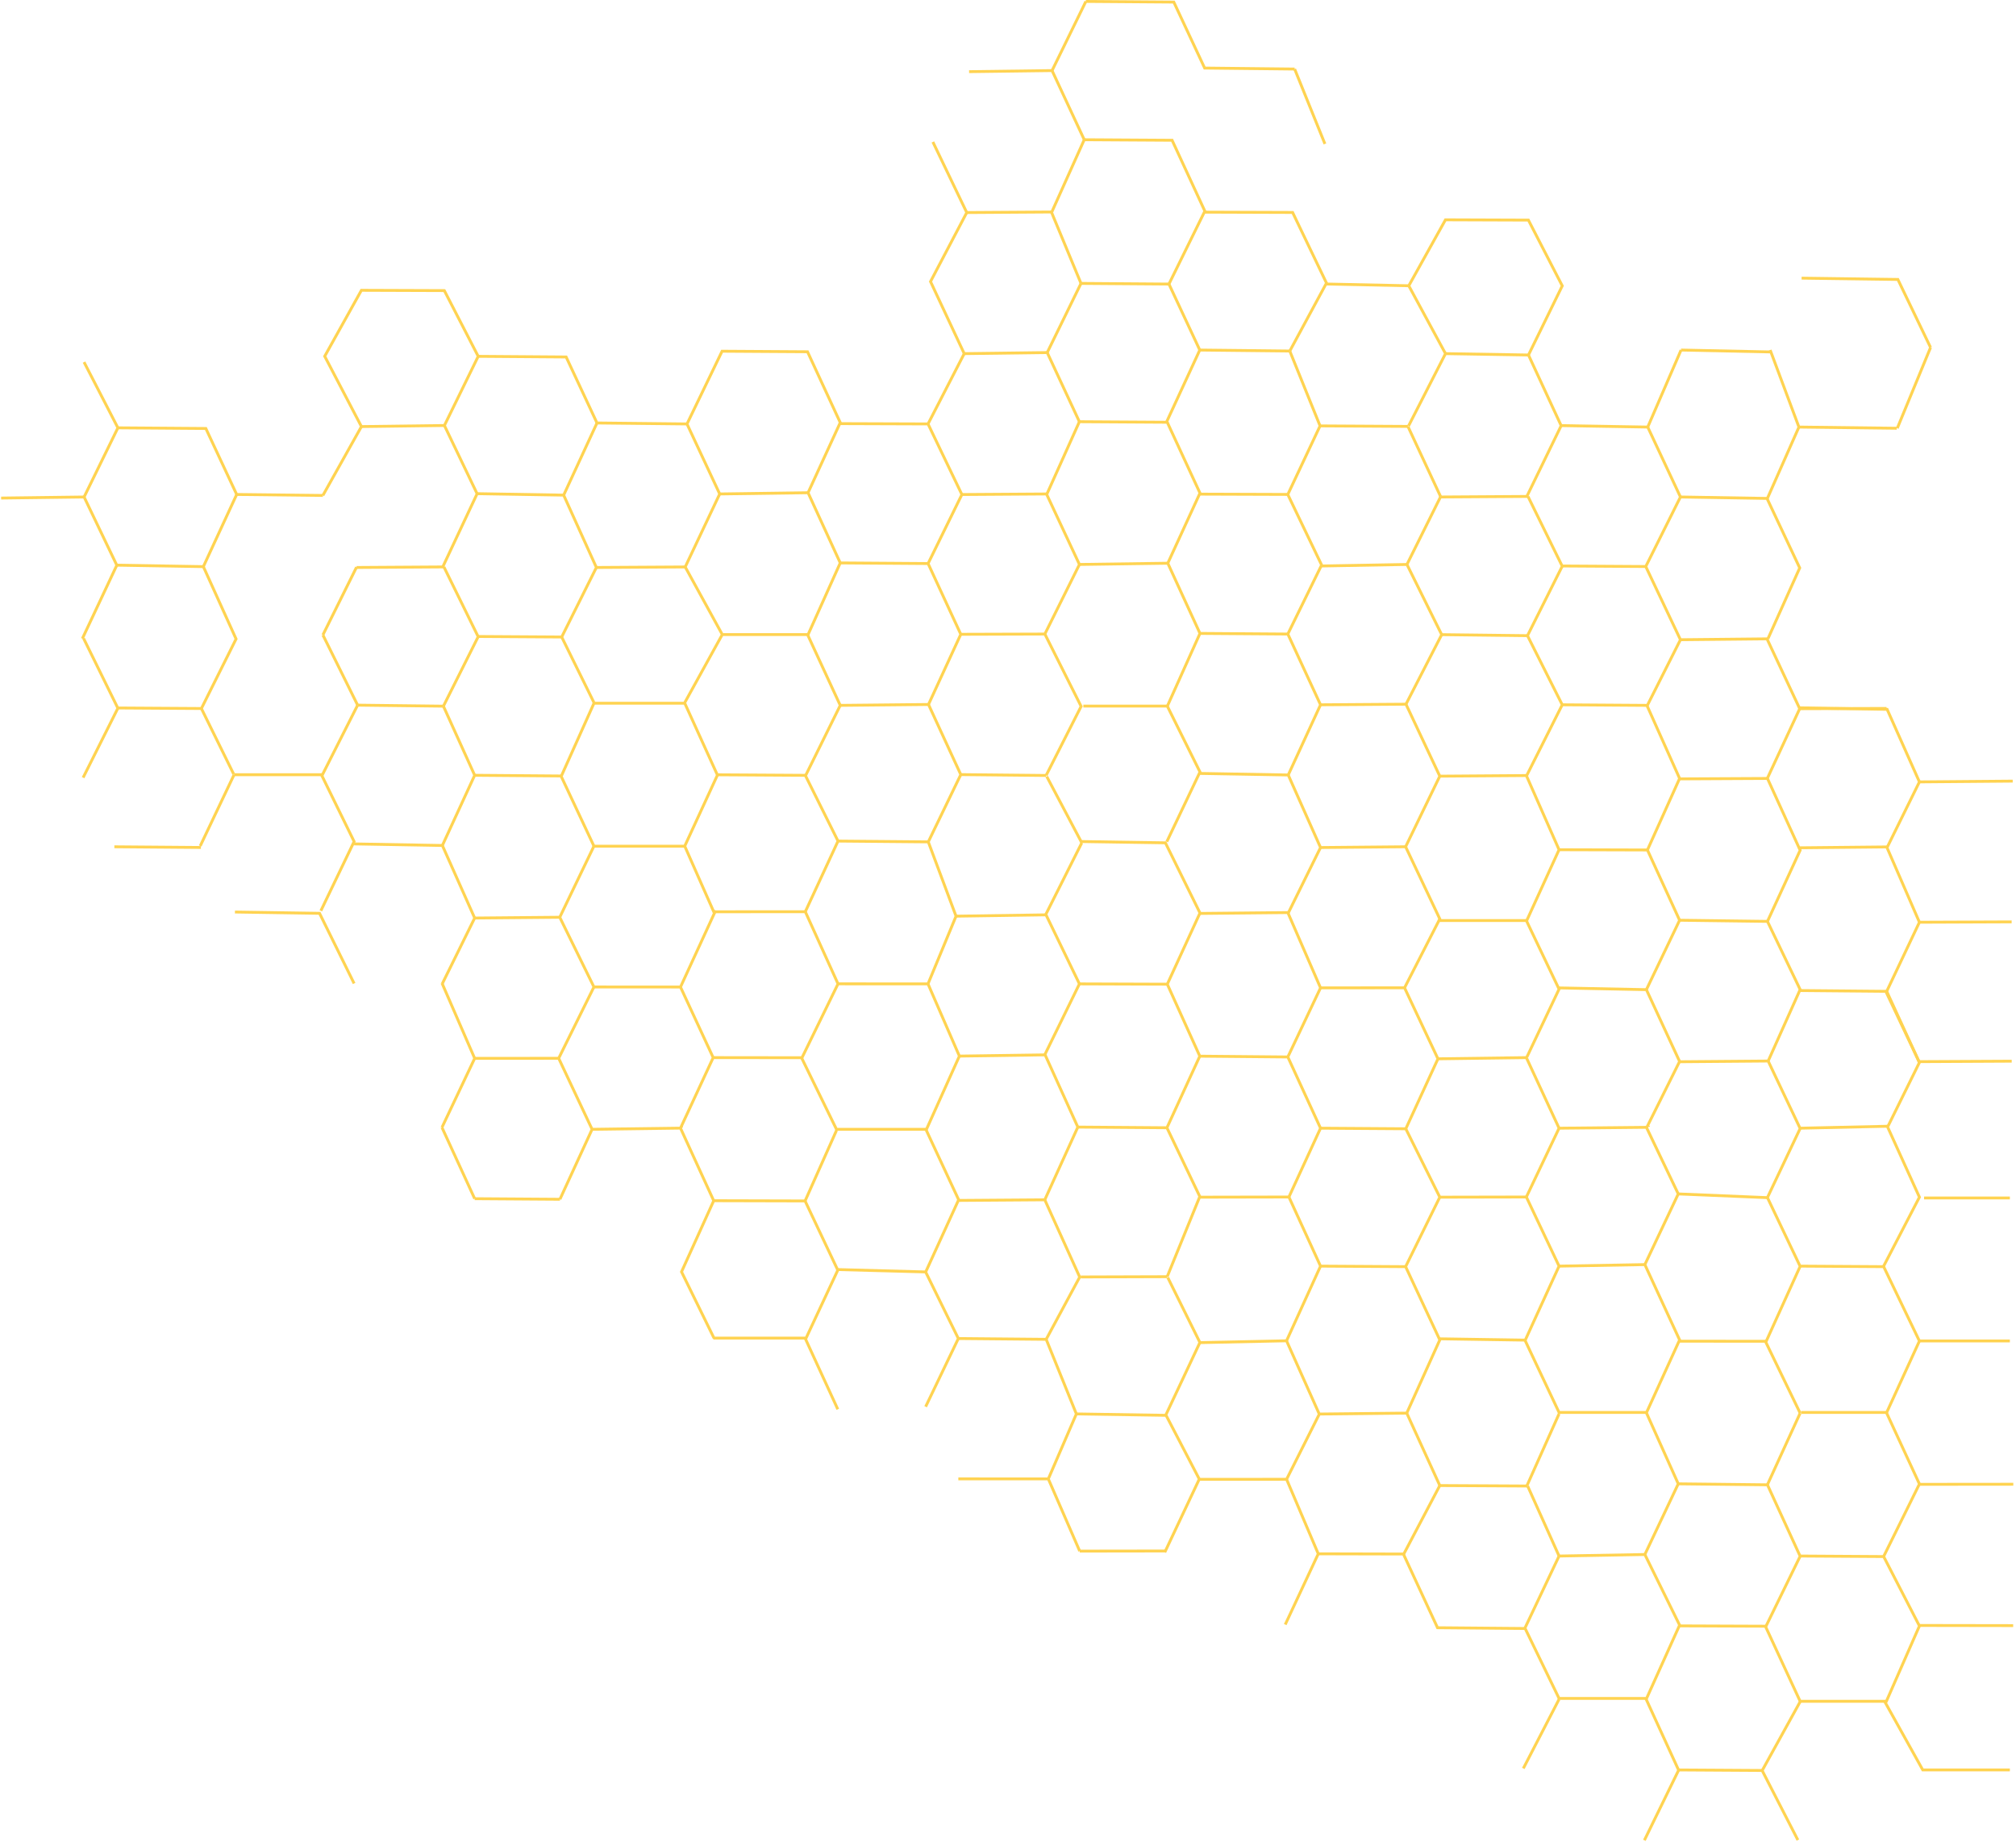 <?xml version="1.0" encoding="UTF-8"?>
<svg width="705px" height="644px" viewBox="0 0 705 644" version="1.1" xmlns="http://www.w3.org/2000/svg" xmlns:xlink="http://www.w3.org/1999/xlink">
    <!-- Generator: Sketch 48.2 (47327) - http://www.bohemiancoding.com/sketch -->
    <title>Page 1</title>
    <desc>Created with Sketch.</desc>
    <defs></defs>
    <g id="bee-v3/03-product" stroke="none" stroke-width="1" fill="none" fill-rule="evenodd" transform="translate(-734, -100)" opacity="0.7">
        <g id="Page-1" transform="translate(734, 100)" stroke="#FFC107">
            <path d="M366.044,271.507 L378.303,294.707" id="Stroke-1"></path>
            <polyline id="Stroke-2" points="377.954 294.257 407.548 294.707 419.635 319.239 408.206 344.138 419.574 369.31 408.078 394.336 419.574 418.399 408.168 446.415"></polyline>
            <polyline id="Stroke-3" points="378.855 246.889 408.2 246.889 419.636 269.931 408.033 294.321"></polyline>
            <polyline id="Stroke-4" points="377.479 197.371 408.38 196.942 419.635 221.486 408.247 246.852"></polyline>
            <polyline id="Stroke-5" points="419.635 418.611 450.735 418.551 461.791 442.726 449.908 468.836"></polyline>
            <polyline id="Stroke-6" points="419.635 369.31 450.356 369.587 461.791 394.496 450.735 418.551"></polyline>
            <polyline id="Stroke-7" points="419.635 319.398 450.356 319.094 461.791 345.425 450.356 369.587"></polyline>
            <polyline id="Stroke-8" points="419.635 270.442 450.498 270.984 461.791 296.355 450.498 319.274"></polyline>
            <polyline id="Stroke-9" points="419.635 221.486 450.356 221.703 461.791 246.442 450.498 270.984"></polyline>
            <polyline id="Stroke-10" points="461.791 394.496 491.611 394.697 503.5 418.611 491.548 442.907"></polyline>
            <polyline id="Stroke-11" points="461.791 345.425 491.173 345.403 502.853 370.23 491.611 394.697"></polyline>
            <polyline id="Stroke-12" points="461.791 296.354 491.548 296.085 503.5 321.31 491.173 345.403"></polyline>
            <polyline id="Stroke-13" points="461.791 246.442 491.676 246.235 503.5 271.398 491.548 296.085"></polyline>
            <polyline id="Stroke-14" points="503.499 418.611 533.771 418.551 545.207 442.726 533.276 468.836"></polyline>
            <polyline id="Stroke-15" points="502.853 370.23 533.771 369.816 545.207 394.496 533.771 418.55"></polyline>
            <polyline id="Stroke-16" points="502.855 321.889 533.771 321.889 545.207 345.867 533.963 369.598"></polyline>
            <polyline id="Stroke-17" points="503.499 271.398 533.771 271.18 545.207 297.121 533.771 322.18"></polyline>
            <polyline id="Stroke-18" points="545.207 442.725 575.212 442.19 587.362 468.526 575.808 493.889 545.207 493.889 533.277 468.597 503.361 468.136"></polyline>
            <polyline id="Stroke-19" points="545.207 394.496 575.755 394.184 586.889 417.479 575.212 442.19"></polyline>
            <polyline id="Stroke-20" points="545.207 345.439 575.746 346.051 587.362 371.16 575.943 394.09"></polyline>
            <polyline id="Stroke-21" points="545.207 297.121 576.109 297.212 587.362 321.779 575.746 346.05"></polyline>
            <polyline id="Stroke-22" points="575.927 246.642 587.363 272.2 576.109 297.212"></polyline>
            <polyline id="Stroke-23" points="586.89 417.479 618.083 418.779 629.519 442.802 617.544 469.234"></polyline>
            <polyline id="Stroke-24" points="587.362 371.26 618.331 371.007 629.519 394.591 617.856 419.211"></polyline>
            <polyline id="Stroke-25" points="587.362 321.779 618.082 322.18 629.519 346.012 618.331 371.007"></polyline>
            <polyline id="Stroke-26" points="587.362 272.354 618.082 272.197 629.519 297.31 618.082 322.18"></polyline>
            <polyline id="Stroke-27" points="629.519 494.126 617.362 469 587.363 468.972"></polyline>
            <polyline id="Stroke-28" points="629.519 442.725 658.726 442.906 671.227 468.912 659.672 494.126"></polyline>
            <polyline id="Stroke-29" points="629.519 394.496 659.987 393.813 671.227 418.611 658.622 442.907"></polyline>
            <polyline id="Stroke-30" points="659.561 346.83 671.226 371.511 660.233 393.813"></polyline>
            <path d="M670.855,468.889 L702.855,468.889" id="Stroke-31"></path>
            <path d="M672.855,418.889 L702.855,418.889" id="Stroke-32"></path>
            <path d="M671.226,371.223 L703.498,371.06" id="Stroke-33"></path>
            <polyline id="Stroke-35" points="461.791 442.725 491.548 442.906 503.5 468.523 491.945 494.118 461.344 494.438 449.908 468.836 419.635 469.469 408.38 446.732"></polyline>
            <polyline id="Stroke-36" points="419.628 172.783 450.333 172.886 462.173 197.57 450.356 221.703"></polyline>
            <polyline id="Stroke-37" points="365.39 221.703 378.071 246.99 365.823 271.154"></polyline>
            <path d="M491.944,494.118 L503.499,519.45" id="Stroke-38"></path>
            <path d="M503.499,519.45 L534.219,519.613" id="Stroke-39"></path>
            <path d="M533.995,519.45 L545.207,494.367" id="Stroke-40"></path>
            <polyline id="Stroke-41" points="675.12 121.507 663.69 97.715 630.021 97.26"></polyline>
            <path d="M619.284,123.064 L587.867,122.399" id="Stroke-42"></path>
            <polyline id="Stroke-43" points="619.037 122.4 629.087 149.33 617.927 174.576"></polyline>
            <path d="M576.218,149.329 L587.867,122.399" id="Stroke-44"></path>
            <path d="M492.355,149.099 L503.791,173.663" id="Stroke-45"></path>
            <path d="M503.791,173.778 L534.337,173.583" id="Stroke-46"></path>
            <polyline id="Stroke-47" points="505.491 123.655 534.511 124.131 545.947 148.846 533.903 173.656"></polyline>
            <polyline id="Stroke-48" points="575.527 198.091 587.655 223.69 575.927 246.95"></polyline>
            <polyline id="Stroke-49" points="587.654 223.69 617.926 223.386 629.362 247.805 618.027 272.196"></polyline>
            <polyline id="Stroke-50" points="587.654 173.778 617.926 174.28 629.362 198.586 618.252 223.345"></polyline>
            <path d="M629.362,247.805 L659.713,247.712" id="Stroke-51"></path>
            <polyline id="Stroke-52" points="534.511 124.13 546.328 99.949 534.488 76.966 505.483 76.863 492.652 99.919 505.491 123.654 492.583 148.915"></polyline>
            <polyline id="Stroke-53" points="407.325 542.792 419.355 517.279 419.355 517.127 407.707 494.744 419.591 469.463"></polyline>
            <polyline id="Stroke-54" points="281.609 468.488 292.978 444.137 281.542 419.931 249.587 419.851 238.333 444.715 249.587 467.679 249.794 467.889 281.542 467.889 292.978 492.782"></polyline>
            <polyline id="Stroke-55" points="292.978 443.925 323.698 444.753 335.134 468.04 323.698 491.88"></polyline>
            <polyline id="Stroke-56" points="335.134 517.111 366.601 517.127 377.577 542.374"></polyline>
            <polyline id="Stroke-57" points="335.134 468.04 365.854 468.317 376.407 494.405 366.601 517.127"></polyline>
            <polyline id="Stroke-58" points="365.854 468.317 377.576 446.551 365.365 419.534 335.134 419.753 323.765 444.667"></polyline>
            <path d="M376.406,494.405 L407.943,494.897" id="Stroke-59"></path>
            <path d="M377.94,446.512 L408.199,446.416" id="Stroke-60"></path>
            <path d="M407.561,542.33 L377.576,542.373" id="Stroke-61"></path>
            <polyline id="Stroke-62" points="365.347 368.849 377.476 344.034 365.729 319.738 378.303 294.707"></polyline>
            <polyline id="Stroke-63" points="239.464 295.83 250.889 271.023 239.464 245.889 207.716 245.889 196.255 271.467 207.716 295.889 239.464 295.889 249.595 318.817 281.62 318.795 293.056 344.022 280.33 370.112"></polyline>
            <polyline id="Stroke-64" points="250.89 270.919 281.619 271.106 293.056 294.097 281.621 318.787"></polyline>
            <polyline id="Stroke-65" points="293.056 344.018 324.523 344.034 335.499 369.281 323.776 395.36"></polyline>
            <polyline id="Stroke-66" points="293.056 294.098 324.626 294.375 334.329 320.356 324.523 344.034"></polyline>
            <polyline id="Stroke-67" points="335.498 369.281 365.483 368.849 376.92 394.105 365.365 419.534"></polyline>
            <path d="M334.329,320.356 L365.866,319.892" id="Stroke-68"></path>
            <polyline id="Stroke-69" points="280.329 369.917 292.52 394.889 323.776 394.889 335.45 419.963"></polyline>
            <polyline id="Stroke-70" points="545.207 544.094 575.212 543.559 587.362 568.254 575.808 593.889 545.207 593.889 533.277 569.282 545.207 544.094"></polyline>
            <polyline id="Stroke-71" points="575.808 494.126 586.89 518.847 575.212 543.559"></polyline>
            <polyline id="Stroke-72" points="586.89 518.848 618.083 519.192 629.519 544.171 617.544 568.69"></polyline>
            <path d="M629.519,494.126 L617.857,519.623" id="Stroke-73"></path>
            <polyline id="Stroke-74" points="629.519 544.094 658.726 544.275 671.227 568.544 659.672 594.889 629.519 594.889 617.362 568.631 587.363 568.516"></polyline>
            <polyline id="Stroke-75" points="629.855 493.889 659.672 493.889 671.227 518.905 658.79 544.098"></polyline>
            <polyline id="Stroke-76" points="702.855 618.889 672.396 618.889 659.094 594.981"></polyline>
            <path d="M671.226,568.369 L704.011,568.423" id="Stroke-77"></path>
            <path d="M534.219,519.613 L545.206,544.094" id="Stroke-79"></path>
            <polyline id="Stroke-80" points="419.554 517.279 449.92 517.26 461.289 494.623"></polyline>
            <path d="M377.476,344.034 L408.206,344.138" id="Stroke-81"></path>
            <path d="M376.92,394.104 L408.079,394.337" id="Stroke-82"></path>
            <polyline id="Stroke-83" points="462.007 197.91 492.012 197.375 504.163 221.917 491.676 246.235"></polyline>
            <path d="M503.791,173.663 L492.013,197.375" id="Stroke-84"></path>
            <polyline id="Stroke-85" points="534.337 173.583 546.32 197.985 534.163 222.271"></polyline>
            <polyline id="Stroke-86" points="546.319 197.91 575.527 198.091 587.654 173.778 576.218 149.33 545.947 148.822"></polyline>
            <polyline id="Stroke-87" points="533.771 271.412 546.32 246.442 534.163 222.271 504.164 221.917"></polyline>
            <path d="M546.319,246.442 L575.927,246.643" id="Stroke-88"></path>
            <polyline id="Stroke-89" points="629.068 346.359 659.788 346.636 671.224 371.545"></polyline>
            <polyline id="Stroke-90" points="629.068 296.447 659.788 296.142 671.224 322.474 659.788 346.635"></polyline>
            <polyline id="Stroke-91" points="629.068 247.49 659.93 248.032 671.224 273.402 659.93 296.322"></polyline>
            <g id="Group-98" transform="translate(671, 273.132)">
                <path d="M0.224,49.342 L32.475,49.214" id="Stroke-92"></path>
                <path d="M0.224,0.271 L32.85,0.002" id="Stroke-94"></path>
                <path d="M0.226,245.891 L33.056,245.858" id="Stroke-96"></path>
            </g>
            <path d="M629.086,149.329 L663.292,149.748" id="Stroke-99"></path>
            <path d="M675.12,121.507 L663.482,149.748 L675.12,121.507 Z" id="Stroke-100"></path>
            <polyline id="Stroke-101" points="252.855 221.889 282.4 221.889 293.836 246.646 281.755 271.113"></polyline>
            <polyline id="Stroke-102" points="251.679 172.721 282.58 172.292 293.836 196.836 282.447 222.202"></polyline>
            <polyline id="Stroke-103" points="293.836 246.642 324.697 246.334 335.991 270.854 324.627 294.374"></polyline>
            <polyline id="Stroke-104" points="293.836 196.836 324.555 197.053 335.991 221.792 324.697 246.334"></polyline>
            <path d="M335.991,270.854 L365.822,271.154" id="Stroke-105"></path>
            <polyline id="Stroke-106" points="335.991 221.792 365.39 221.703 377.479 197.371 366.043 172.893 377.462 147.459 408.19 147.646 419.635 172.415 408.38 196.942"></polyline>
            <polyline id="Stroke-107" points="293.828 148.133 324.533 148.236 336.373 172.92 324.556 197.053"></polyline>
            <polyline id="Stroke-108" points="282.58 172.292 293.836 147.765 282.39 122.996 252.512 122.809 240.244 148.243 251.679 172.721 239.623 198.243 252.583 221.88 239.464 245.68"></polyline>
            <path d="M336.373,172.92 L366.213,172.725" id="Stroke-109"></path>
            <polyline id="Stroke-110" points="240.244 148.243 208.768 147.9 197.982 124.825 167.228 124.6"></polyline>
            <path d="M197.119,173.129 L208.768,147.899" id="Stroke-111"></path>
            <path d="M124.691,198.428 L155.237,198.233" id="Stroke-112"></path>
            <polyline id="Stroke-113" points="126.391 149.155 155.411 148.781 166.847 172.646 154.803 198.306"></polyline>
            <path d="M196.427,222.741 L207.717,245.68" id="Stroke-114"></path>
            <path d="M208.554,198.428 L239.622,198.243" id="Stroke-115"></path>
            <polyline id="Stroke-116" points="155.411 148.78 167.228 124.599 155.388 101.616 126.383 101.513 113.552 124.569 126.391 149.154 112.913 173.243"></polyline>
            <path d="M112.913,222.024 L125.064,246.566" id="Stroke-117"></path>
            <path d="M124.691,198.313 L112.913,222.025" id="Stroke-118"></path>
            <polyline id="Stroke-119" points="155.237 198.233 167.22 222.635 155.063 246.922"></polyline>
            <polyline id="Stroke-120" points="167.22 222.56 196.427 222.741 208.554 198.428 197.119 173.13 166.846 172.622"></polyline>
            <path d="M155.062,246.922 L125.064,246.566" id="Stroke-121"></path>
            <polyline id="Stroke-122" points="82.154 318.907 111.748 319.357 123.835 343.889"></polyline>
            <polyline id="Stroke-123" points="81.855 270.889 112.4 270.889 123.836 294.256 112.202 318.484"></polyline>
            <path d="M125.064,246.567 L112.447,271.502" id="Stroke-124"></path>
            <path d="M154.556,394.237 L165.992,419.146" id="Stroke-125"></path>
            <polyline id="Stroke-126" points="154.556 343.744 165.992 370.075 154.556 394.237"></polyline>
            <polyline id="Stroke-127" points="123.835 295.092 154.697 295.634 165.992 321.004 154.697 343.924"></polyline>
            <polyline id="Stroke-128" points="155.062 246.922 165.992 271.092 154.697 295.634"></polyline>
            <path d="M165.992,419.146 L195.81,419.347" id="Stroke-129"></path>
            <polyline id="Stroke-130" points="165.992 370.075 195.374 370.053 207.053 394.88 195.81 419.347"></polyline>
            <polyline id="Stroke-131" points="165.992 321.004 195.749 320.735 207.7 345.11 195.374 370.053"></polyline>
            <path d="M207.716,295.83 L195.748,320.735" id="Stroke-132"></path>
            <path d="M165.992,271.092 L196.256,271.333" id="Stroke-133"></path>
            <polyline id="Stroke-134" points="207.053 394.88 237.971 394.466 249.587 419.85"></polyline>
            <polyline id="Stroke-135" points="207.699 345.111 237.971 345.13 249.407 369.812 237.977 394.466"></polyline>
            <path d="M250.257,318.371 L237.971,345.13" id="Stroke-136"></path>
            <path d="M249.407,369.812 L280.33,369.85" id="Stroke-137"></path>
            <path d="M81.855,270.889 L70.023,295.805" id="Stroke-138"></path>
            <path d="M292.52,395.28 L281.541,419.93" id="Stroke-139"></path>
            <path d="M503.499,519.45 L490.776,543.636" id="Stroke-140"></path>
            <polyline id="Stroke-141" points="533.276 569.427 502.706 569.166 490.776 543.393 460.999 543.323"></polyline>
            <polyline id="Stroke-142" points="449.92 517.26 461 543.323 449.445 568.068"></polyline>
            <path d="M545.207,594.18 L532.712,618.359" id="Stroke-145"></path>
            <polyline id="Stroke-146" points="575.583 593.991 587.019 618.97 575.044 643.49"></polyline>
            <polyline id="Stroke-148" points="587.019 618.894 616.226 619.075 628.727 643.414"></polyline>
            <path d="M629.519,595.03 L616.354,618.891" id="Stroke-149"></path>
            <path d="M461.63,148.921 L492.354,149.098" id="Stroke-150"></path>
            <polyline id="Stroke-151" points="451.044 122.743 461.63 148.921 450.422 172.744"></polyline>
            <polyline id="Stroke-152" points="451.044 122.743 419.568 122.4 408.782 99.325 378.028 99.1"></polyline>
            <path d="M407.918,147.629 L419.568,122.399" id="Stroke-153"></path>
            <polyline id="Stroke-154" points="337.191 123.655 366.211 123.281 377.462 147.459"></polyline>
            <path d="M337.191,123.655 L324.533,148.237" id="Stroke-155"></path>
            <path d="M366.211,123.28 L378.028,99.099" id="Stroke-156"></path>
            <polyline id="Stroke-157" points="421.328 74.183 452.033 74.286 463.873 98.97 451.044 122.743"></polyline>
            <path d="M463.707,99.31 L492.651,99.92" id="Stroke-158"></path>
            <polyline id="Stroke-159" points="378.028 99.1 367.744 74.293 379.161 48.859 409.891 49.047 421.335 73.815 408.782 99.326"></polyline>
            <polyline id="Stroke-160" points="326.233 49.636 338.073 74.32 325.406 98.453 337.191 123.654"></polyline>
            <path d="M338.073,74.32 L367.913,74.125" id="Stroke-161"></path>
            <path d="M452.744,24.143 L463.33,50.321" id="Stroke-162"></path>
            <polyline id="Stroke-163" points="452.744 24.143 421.268 23.8 410.482 0.725 379.728 0.5"></polyline>
            <polyline id="Stroke-165" points="338.891 25.055 367.911 24.681 379.162 48.859"></polyline>
            <path d="M367.911,24.68 L379.728,0.499" id="Stroke-166"></path>
            <polyline id="Stroke-168" points="112.913 173.243 82.768 172.9 71.982 149.825 41.228 149.6"></polyline>
            <path d="M71.118,198.129 L82.769,172.899" id="Stroke-169"></path>
            <polyline id="Stroke-171" points="0.391 174.155 29.411 173.781 40.847 197.646 28.803 223.306"></polyline>
            <path d="M70.427,247.741 L81.717,270.68" id="Stroke-172"></path>
            <polyline id="Stroke-175" points="29.411 173.78 41.228 149.599 29.388 126.616"></polyline>
            <polyline id="Stroke-181" points="29.237 223.233 41.22 247.635 29.063 271.921"></polyline>
            <polyline id="Stroke-182" points="41.219 247.56 70.427 247.741 82.555 223.428 71.118 198.13 40.846 197.622"></polyline>
            <path d="M39.992,296.092 L70.255,296.333" id="Stroke-188"></path>
        </g>
    </g>
</svg>